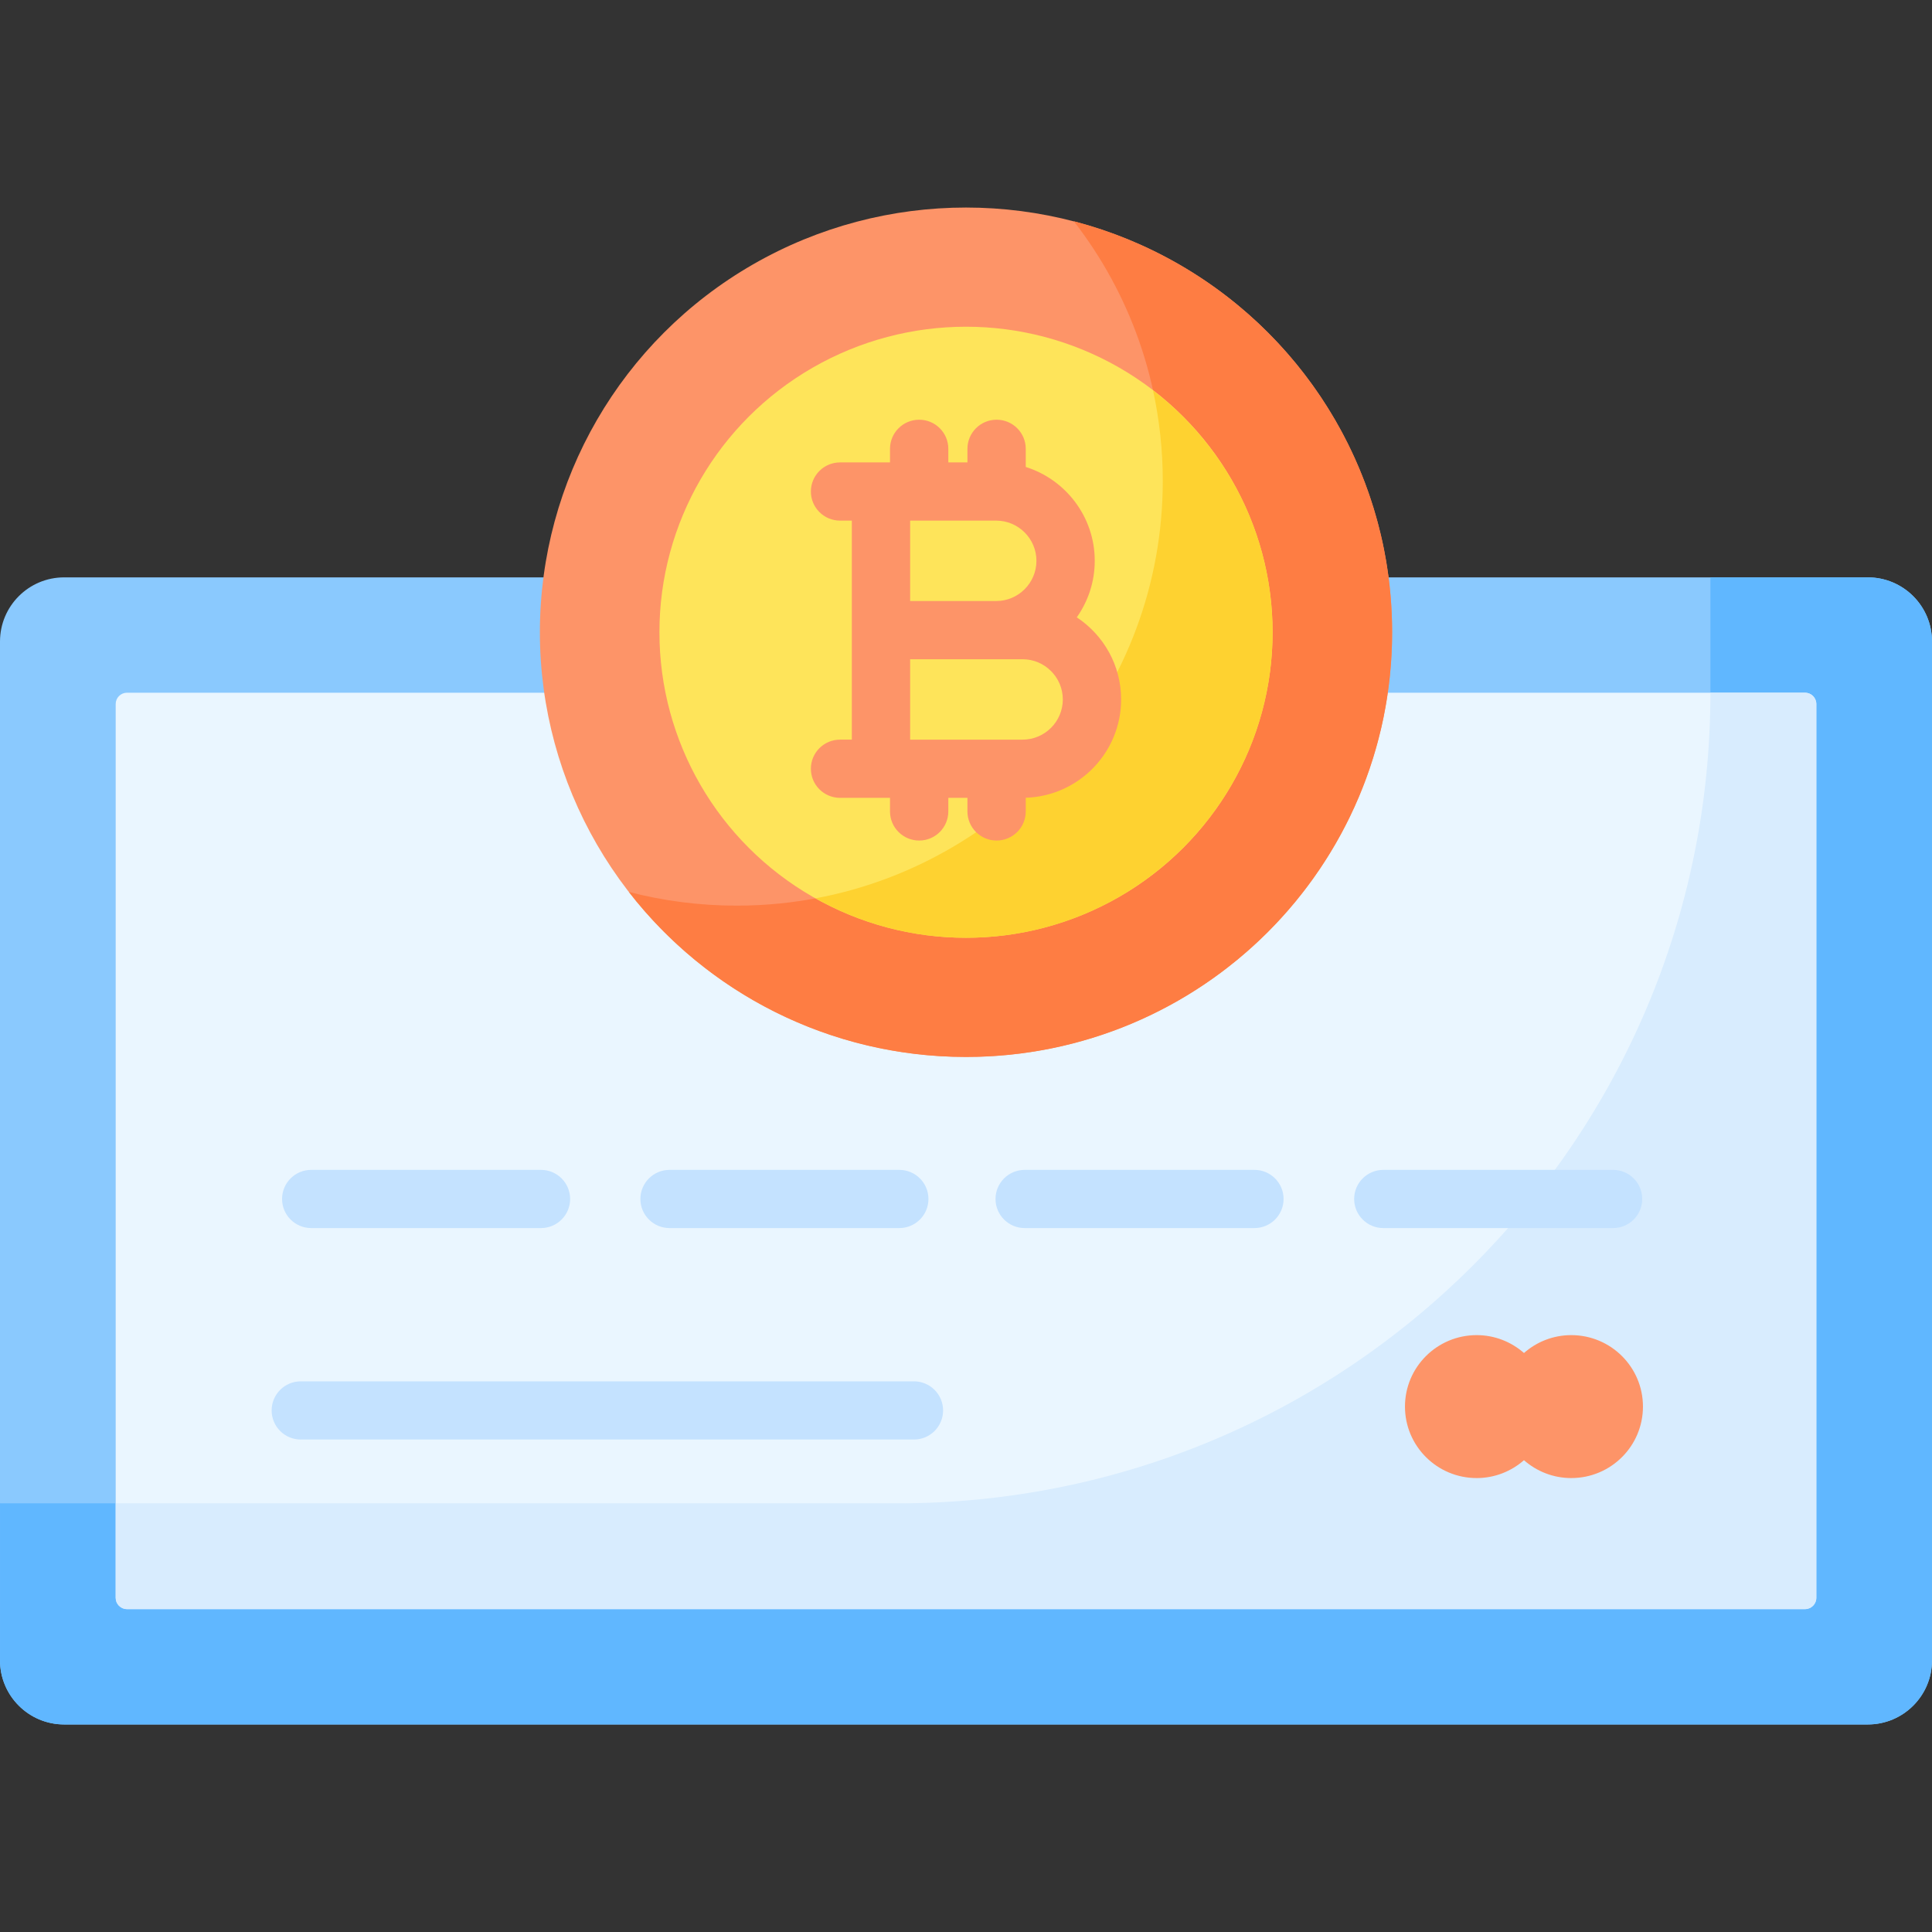 <svg id="Capa_1" enable-background="new 0 0 512 512" height="512" viewBox="0 0 512 512" width="512" xmlns="http://www.w3.org/2000/svg"><rect x="0" y="0" width="512" height="512" fill="#333333" stroke="none"/><g><path d="m494.995 457h-477.99c-9.392 0-17.005-7.613-17.005-17.005v-269.982c0-9.391 7.613-17.005 17.005-17.005h477.991c9.391 0 17.005 7.613 17.005 17.005v269.982c-.001 9.392-7.614 17.005-17.006 17.005z" fill="#8ac9fe"/><path d="m494.978 153.009h-41.698v228.4c0 9.382-7.621 16.988-17.022 16.988h-436.258v41.616c0 9.381 7.621 16.987 17.022 16.987h477.957c9.401 0 17.022-7.606 17.022-16.988v-270.015c-.001-9.383-7.622-16.988-17.023-16.988z" fill="#60b7ff"/><path d="m30.659 423.432v-236.856c0-1.657 1.343-3 3-3h444.683c1.657 0 3 1.343 3 3v236.856c0 1.657-1.343 3-3 3h-444.683c-1.657 0-3-1.343-3-3z" fill="#eaf6ff"/><path d="m453.28 183.577c0 118.642-96.37 214.82-215.248 214.82h-207.373v25.036c0 1.657 1.343 3 3 3h444.683c1.657 0 3-1.343 3-3v-236.857c0-1.657-1.343-3-3-3z" fill="#d8ecfe"/><g><ellipse cx="256" cy="167.551" fill="#fd9468" rx="112.926" ry="112.551"/><path d="m284.578 58.639c14.772 19.026 23.568 42.895 23.568 68.814 0 62.16-50.559 112.551-112.926 112.551-9.874 0-19.45-1.267-28.578-3.639 20.654 26.603 52.997 43.737 89.358 43.737 62.367 0 112.926-50.391 112.926-112.551 0-52.32-35.819-96.297-84.348-108.912z" fill="#fe7d43"/><ellipse cx="256" cy="167.55" fill="#fee45a" rx="81.246" ry="80.966"/><path d="m305.566 103.463c1.684 7.731 2.58 15.756 2.58 23.99 0 55.032-39.63 100.831-91.996 110.613 11.784 6.64 25.376 10.45 39.851 10.45 44.799 0 81.245-36.321 81.245-80.966 0-26.059-12.431-49.267-31.68-64.087z" fill="#fed230"/><path d="m297.109 185.357c0-9.079-4.676-17.085-11.748-21.757 2.993-4.242 4.758-9.406 4.758-14.977 0-11.652-7.699-21.542-18.286-24.875v-4.808c0-4.259-3.459-7.711-7.726-7.711s-7.726 3.452-7.726 7.711v3.605h-5.066v-3.605c0-4.259-3.459-7.711-7.726-7.711s-7.726 3.452-7.726 7.711v3.605h-1.492-.898-10.854c-4.267 0-7.726 3.452-7.726 7.711s3.459 7.711 7.726 7.711h3.127v29.023 29.023h-3.127c-4.267 0-7.726 3.452-7.726 7.711s3.459 7.711 7.726 7.711h10.854.898 1.492v3.604c0 4.259 3.459 7.711 7.726 7.711s7.726-3.452 7.726-7.711v-3.604h5.066v3.604c0 4.259 3.459 7.711 7.726 7.711s7.726-3.452 7.726-7.711v-3.626c14.014-.451 25.276-11.962 25.276-26.056zm-33.12-26.077h-22.792v-21.312h22.792c5.887 0 10.677 4.78 10.677 10.656s-4.789 10.656-10.677 10.656zm6.99 36.734h-29.782v-21.312h22.792 6.99c5.887 0 10.677 4.78 10.677 10.657 0 5.875-4.789 10.655-10.677 10.655z" fill="#fd9468"/></g><path d="m416.404 353.822c-4.811 0-9.191 1.797-12.538 4.737-3.347-2.939-7.727-4.737-12.538-4.737-10.492 0-18.997 8.48-18.997 18.94s8.505 18.94 18.997 18.94c4.811 0 9.191-1.797 12.538-4.737 3.347 2.939 7.727 4.737 12.538 4.737 10.492 0 18.997-8.48 18.997-18.94s-8.506-18.94-18.997-18.94z" fill="#fd9468"/><g><g><path d="m143.364 325.452h-60.886c-4.267 0-7.726-3.452-7.726-7.711s3.459-7.711 7.726-7.711h60.886c4.267 0 7.726 3.452 7.726 7.711s-3.459 7.711-7.726 7.711z" fill="#c4e2ff"/></g></g><g><g><path d="m238.322 325.452h-60.885c-4.267 0-7.726-3.452-7.726-7.711s3.459-7.711 7.726-7.711h60.885c4.267 0 7.726 3.452 7.726 7.711.001 4.259-3.458 7.711-7.726 7.711z" fill="#c4e2ff"/></g></g><g><g><path d="m332.436 325.452h-60.885c-4.267 0-7.726-3.452-7.726-7.711s3.459-7.711 7.726-7.711h60.885c4.267 0 7.726 3.452 7.726 7.711s-3.459 7.711-7.726 7.711z" fill="#c4e2ff"/></g></g><g><g><path d="m427.478 325.452h-60.885c-4.267 0-7.726-3.452-7.726-7.711s3.459-7.711 7.726-7.711h60.885c4.267 0 7.726 3.452 7.726 7.711s-3.459 7.711-7.726 7.711z" fill="#c4e2ff"/></g></g><g><g><path d="m242.204 381.492h-162.491c-4.267 0-7.726-3.452-7.726-7.711s3.459-7.711 7.726-7.711h162.491c4.267 0 7.726 3.452 7.726 7.711s-3.459 7.711-7.726 7.711z" fill="#c4e2ff"/></g></g></g></svg>